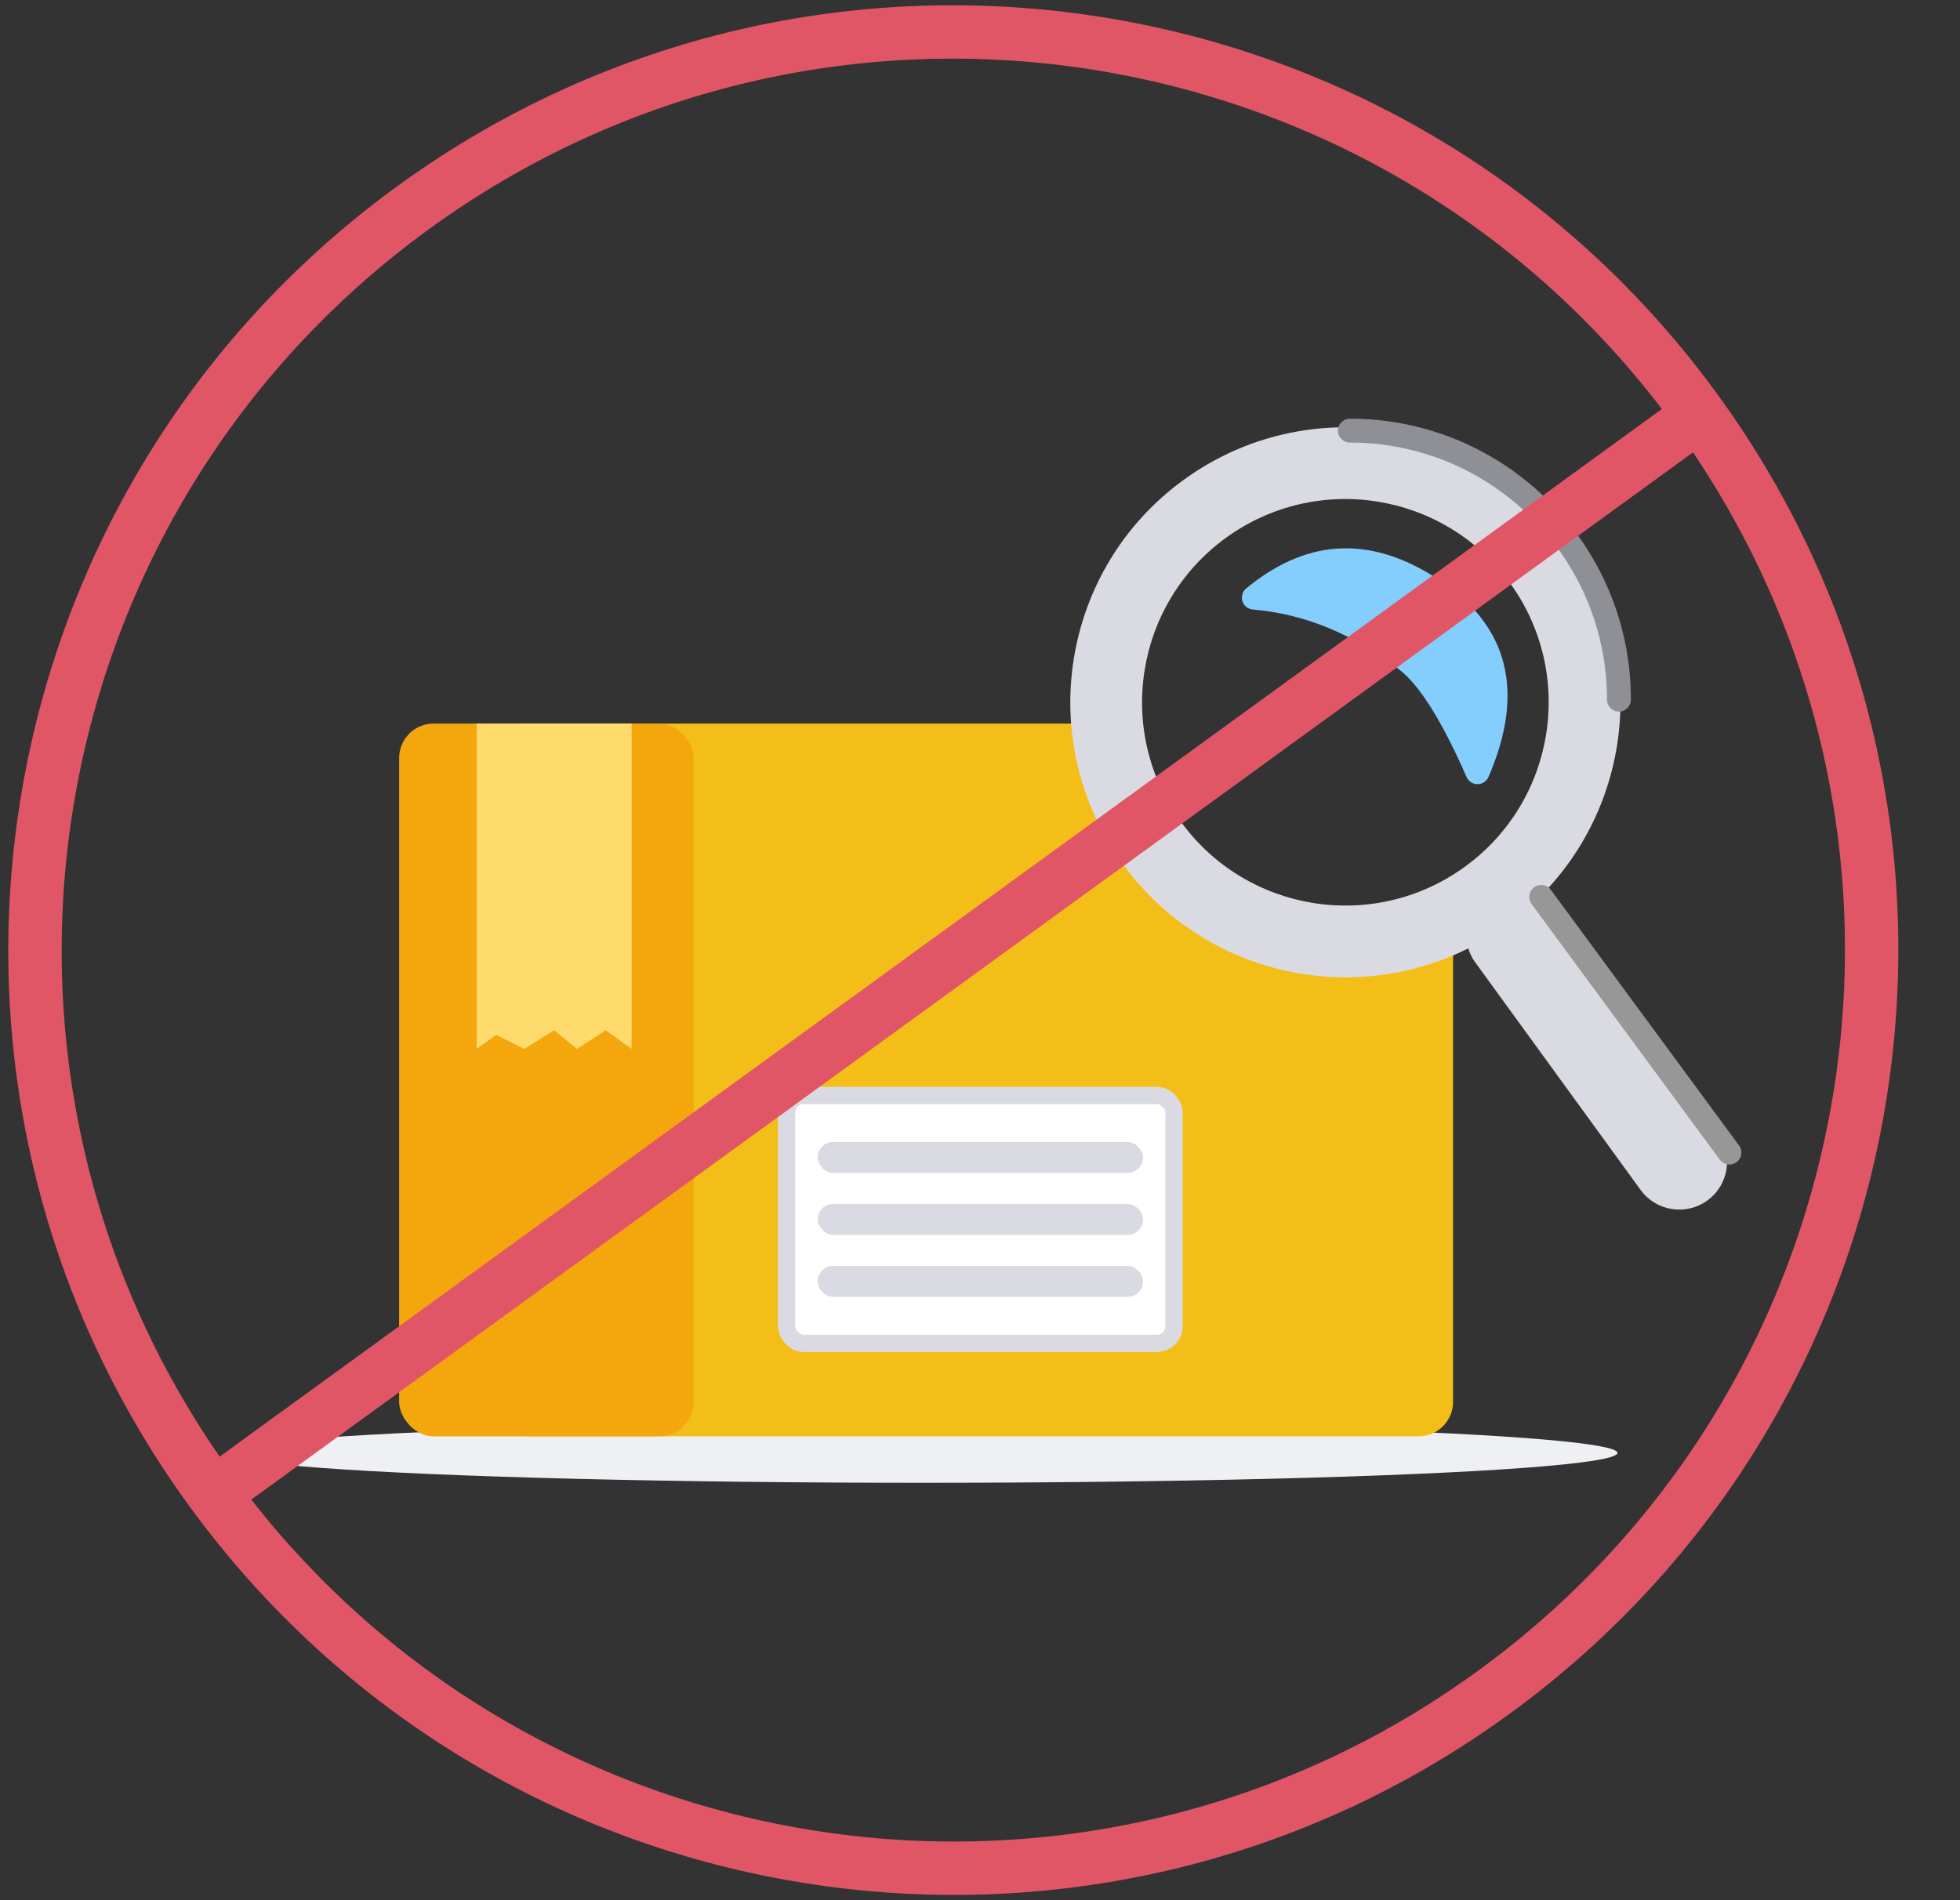 <svg width="165" height="160" viewBox="0 0 165 160">
    <rect x="0" y="0" width="165" height="160" fill="#333333" stroke="none"/>
    <g fill="none" fill-rule="evenodd" transform="translate(.253)">
        <ellipse cx="77.393" cy="122.337" fill="#EFF0F3" rx="58.517" ry="2.517"/>
        <path fill="#F4BE19" d="M95.766 60.926c0 10.286 8.339 18.625 18.625 18.625 2.738 0 5.338-.591 7.68-1.652v40.142c0 1.603-1.3 2.903-2.904 2.903H44.08c-1.604 0-2.903-1.3-2.903-2.903V63.829c0-1.603 1.3-2.903 2.903-2.903h51.686z"/>
        <rect width="24.79" height="60.018" x="33.348" y="60.926" fill="#F3A70C" rx="2.903"/>
        <path fill="#FFDB6E" d="M39.872 60.926L52.919 60.926 52.919 88.325 50.734 86.752 48.321 88.325 46.396 86.752 43.881 88.325 41.521 87.138 39.872 88.325z"/>
        <rect width="32.618" height="20.876" x="65.967" y="92.24" fill="#FFF" stroke="#DADBE2" stroke-width="1.452" rx="1.452"/>
        <rect width="27.399" height="2.609" x="68.576" y="96.154" fill="#DADBE2" rx="1.305"/>
        <rect width="27.399" height="2.609" x="68.576" y="101.373" fill="#DADBE2" rx="1.305"/>
        <rect width="27.399" height="2.609" x="68.576" y="106.592" fill="#DADBE2" rx="1.305"/>
        <path fill="#DADBE2" fill-rule="nonzero" d="M99.396 40.403C89.05 47.919 86.756 62.4 94.273 72.746c7.517 10.345 21.997 12.639 32.343 5.122 10.346-7.517 12.64-21.997 5.123-32.343-7.517-10.346-21.998-12.64-32.343-5.122zm3.55 4.886c7.647-5.555 18.35-3.86 23.906 3.787 5.556 7.647 3.86 18.35-3.786 23.905-7.647 5.556-18.35 3.861-23.906-3.786-5.556-7.647-3.86-18.35 3.786-23.906z"/>
        <path fill="#DADBE2" d="M124.84 75.425c1.8-1.307 4.318-.909 5.626.89l13.906 19.14c1.307 1.8.908 4.318-.891 5.626-1.8 1.307-4.318.908-5.625-.891L123.95 81.05c-1.307-1.8-.909-4.318.89-5.625z"/>
        <path fill="#8F9096" fill-rule="nonzero" d="M113.384 35.254c13.066 0 23.659 10.592 23.659 23.658 0 .556-.451 1.007-1.007 1.007-.556 0-1.007-.45-1.007-1.007 0-11.954-9.69-21.645-21.645-21.645-.556 0-1.006-.45-1.006-1.006s.45-1.007 1.006-1.007z"/>
        <path fill="#979797" fill-rule="nonzero" d="M128.895 74.713c.416-.306.99-.245 1.333.123l.075.09 15.844 21.529c.33.448.234 1.078-.214 1.408-.416.306-.989.245-1.332-.124l-.075-.09L128.68 76.12c-.33-.447-.233-1.078.214-1.407z"/>
        <path fill="#84CEFD" d="M105.215 51.323c4.354.37 8.47 2.062 12.348 5.073 1.6 1.242 3.358 3.974 5.272 8.195l.373.836c.223.51.817.74 1.326.518.233-.103.419-.29.52-.523 3.088-7.15 1.715-12.671-4.12-16.565-5.596-3.735-10.933-3.578-16.008.47l-.267.217c-.429.354-.49.988-.135 1.417.172.209.421.339.69.362z"/>
        <path fill="#E05666" fill-rule="nonzero" d="M144.358 33.241c25.824 35.544 17.944 85.293-17.6 111.117-35.543 25.824-85.292 17.944-111.116-17.6-25.824-35.543-17.944-85.292 17.6-111.116 35.543-25.824 85.292-17.944 111.116 17.6zm-4.71 1.2C114.998 2.139 68.933-4.734 35.883 19.278 3.164 43.05-4.709 88.308 17.555 121.643l.684 1.007 121.409-88.21zm2.62 3.652L20.903 126.271l.75.943c24.941 30.876 69.988 37.104 102.465 13.508 32.477-23.596 40.475-68.363 18.817-101.625l-.665-1.004z"/>
    </g>
</svg>
